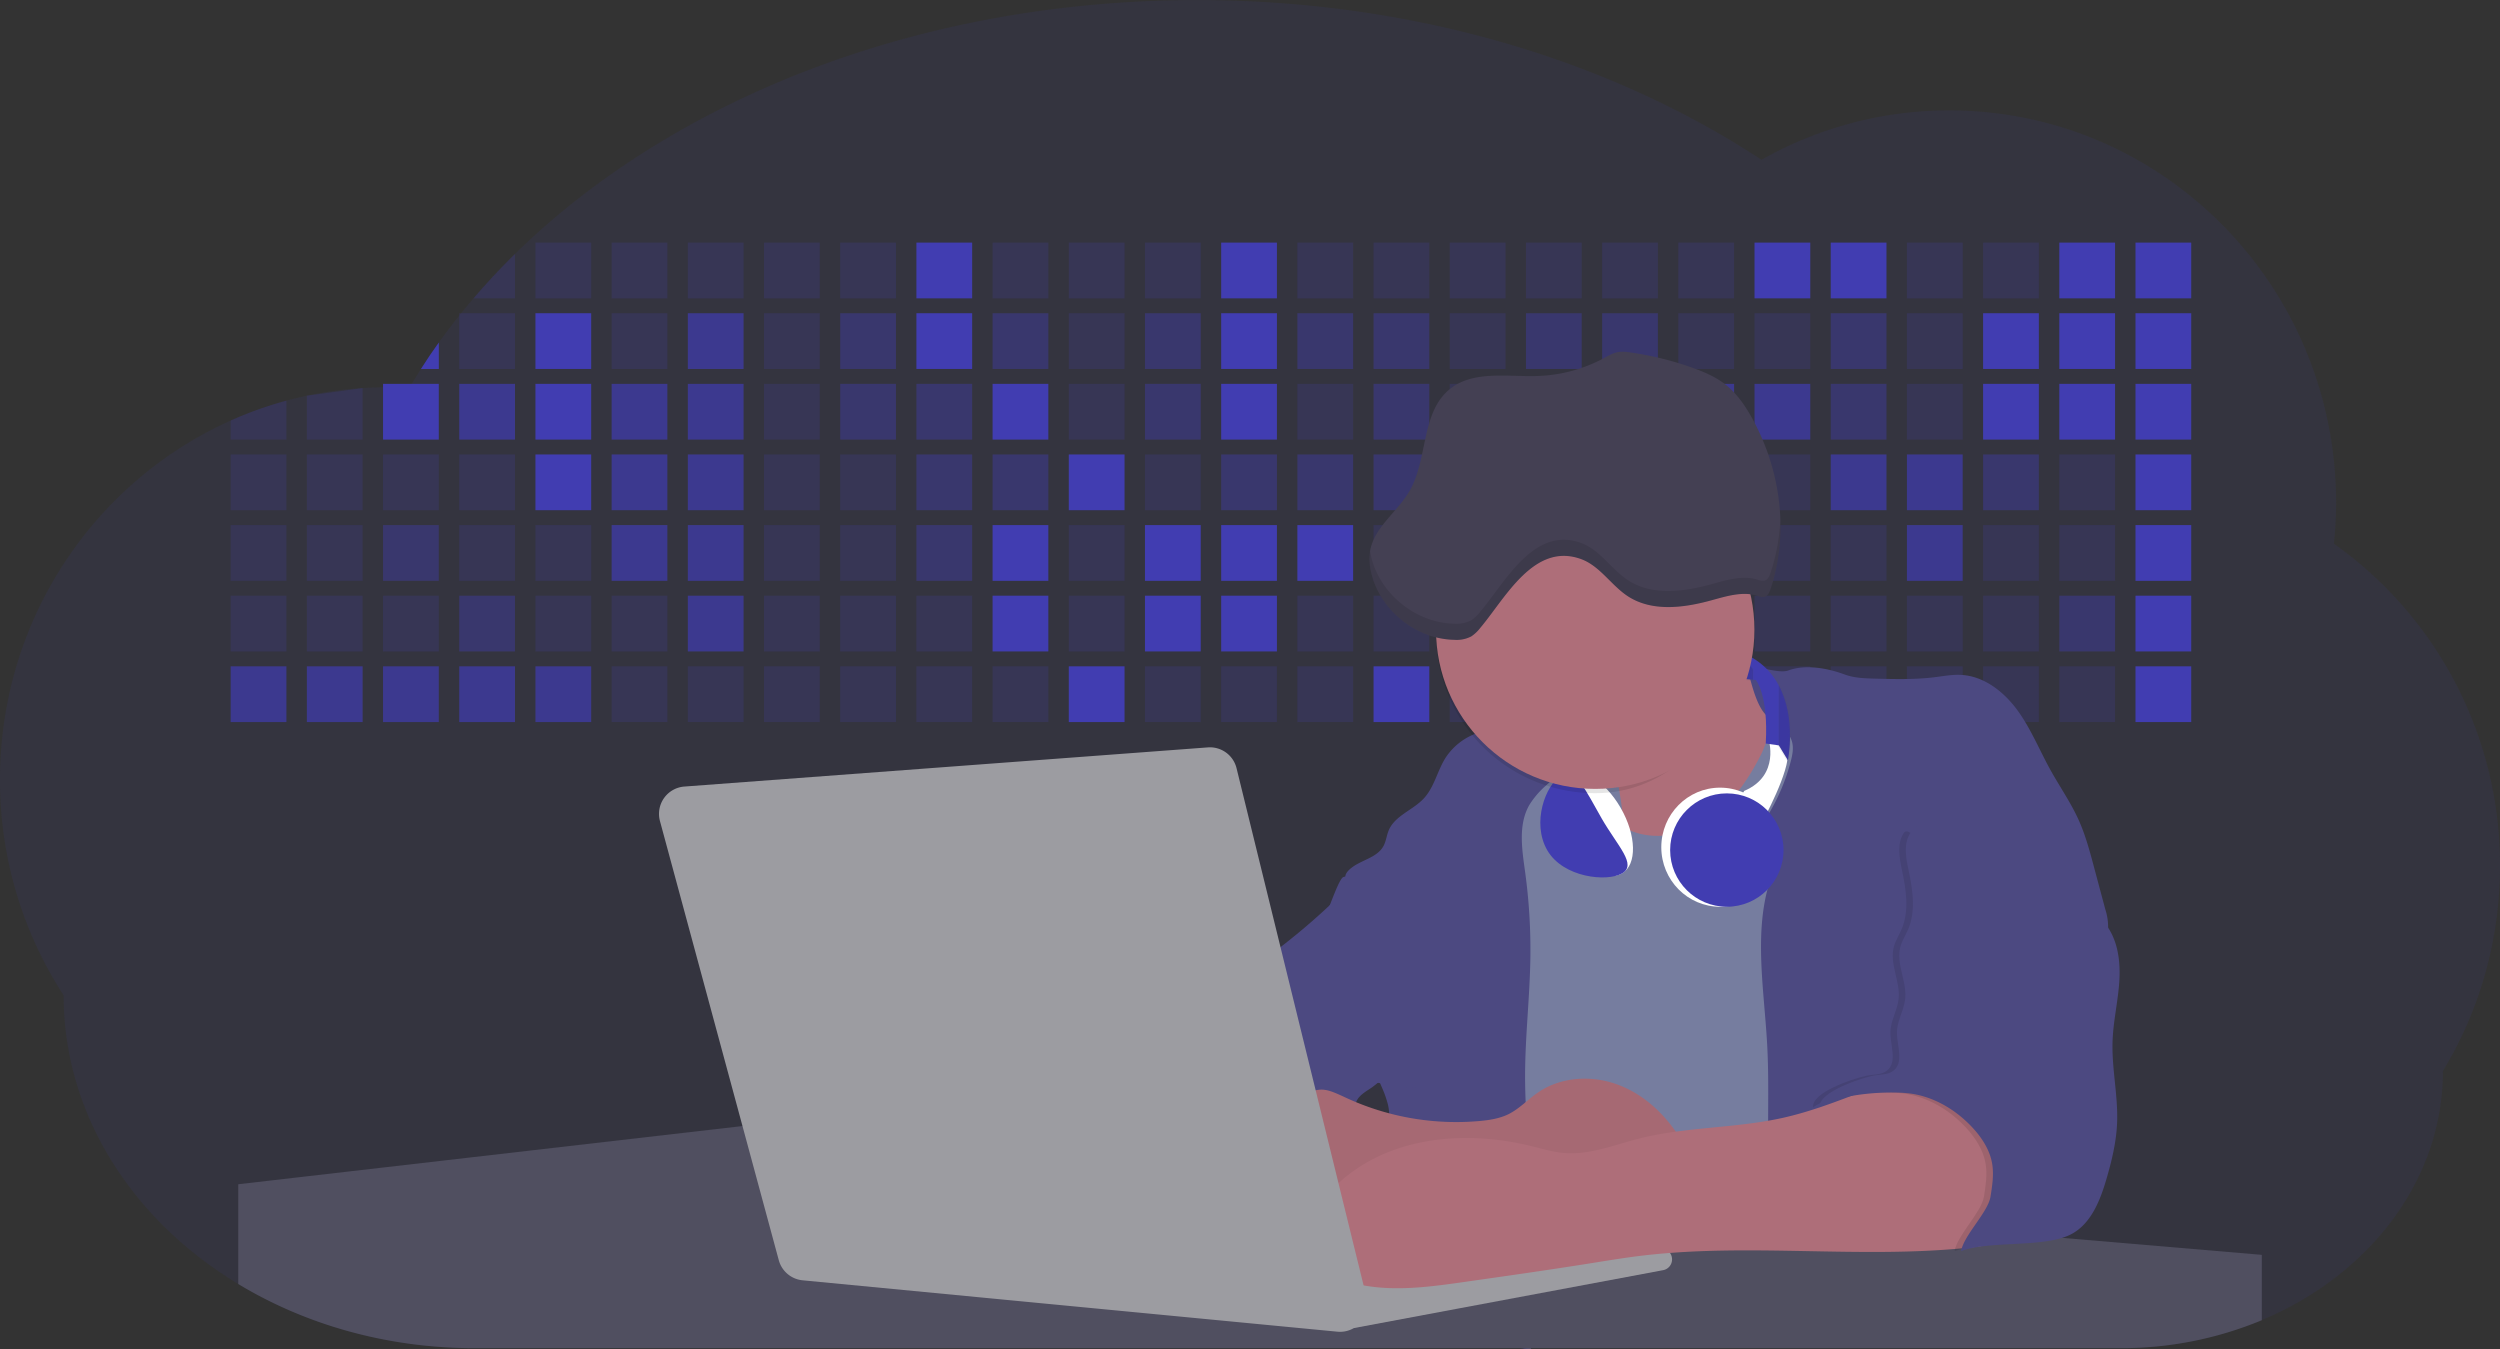 <svg id="aa7bae02-e79e-4d6b-a496-aba15f39787c" data-name="Layer 1" xmlns="http://www.w3.org/2000/svg" width="1144" height="617.32" viewBox="0 0 1144 617.32"><rect x="0" y="0" width="1144" height="617.32" fill="#333333" stroke="none"/><title>developer activity</title><path d="M1172,537.57a181.92,181.92,0,0,1-6.85,49.6,180.06,180.06,0,0,1-19.27,44.28c0,50.1-33.82,93.4-82.91,114a167.3,167.3,0,0,1-64.73,12.8H245.17c-40.25,0-77.55-10.86-108.14-29.36A185.76,185.76,0,0,1,112.2,711c-34-29.22-55.08-69.6-55.08-114.2A180.5,180.5,0,0,1,28,498.08c0-73.36,43.39-136.44,105.55-164.29a174.52,174.52,0,0,1,25.51-9.12q4.63-1.26,9.36-2.26a175.39,175.39,0,0,1,25.51-3.5q4.65-.29,9.35-.33H205c3.46,0,6.89.12,10.3.32l1.12-1.9q2.06-3.44,4.22-6.81,3.9-6.14,8.18-12.1,4.48-6.29,9.35-12.38l.83-1q2.76-3.44,5.64-6.8,9-10.49,19-20.35c72.11-70.68,185.08-116.18,312.08-116.18,98.82,0,189.15,27.55,258.34,73.07A174.18,174.18,0,0,1,920,191.86c97.74,0,177,80.37,177,179.51a184.9,184.9,0,0,1-1,18.78A180,180,0,0,1,1172,537.57Z" transform="translate(-28 -141.34)" fill="#413db1" opacity="0.1"/><path d="M263.66,257.52v20.35h-19Q253.59,267.39,263.66,257.52Z" transform="translate(-28 -141.34)" fill="#413db1" opacity="0.2"/><rect x="245.02" y="111.02" width="25.51" height="25.51" fill="#413db1" opacity="0.2"/><rect x="279.88" y="111.02" width="25.51" height="25.51" fill="#413db1" opacity="0.2"/><rect x="314.75" y="111.02" width="25.51" height="25.51" fill="#413db1" opacity="0.2"/><rect x="349.61" y="111.02" width="25.51" height="25.51" fill="#413db1" opacity="0.2"/><rect x="384.48" y="111.02" width="25.51" height="25.51" fill="#413db1" opacity="0.2"/><rect x="419.35" y="111.02" width="25.51" height="25.51" fill="#413db1"/><rect x="454.21" y="111.02" width="25.51" height="25.51" fill="#413db1" opacity="0.2"/><rect x="489.08" y="111.02" width="25.51" height="25.51" fill="#413db1" opacity="0.2"/><rect x="523.94" y="111.02" width="25.51" height="25.51" fill="#413db1" opacity="0.2"/><rect x="558.81" y="111.02" width="25.51" height="25.51" fill="#413db1"/><rect x="593.68" y="111.02" width="25.51" height="25.51" fill="#413db1" opacity="0.2"/><rect x="628.54" y="111.02" width="25.51" height="25.51" fill="#413db1" opacity="0.2"/><rect x="663.41" y="111.02" width="25.51" height="25.51" fill="#413db1" opacity="0.2"/><rect x="698.28" y="111.02" width="25.51" height="25.51" fill="#413db1" opacity="0.2"/><rect x="733.14" y="111.02" width="25.51" height="25.51" fill="#413db1" opacity="0.2"/><rect x="768.01" y="111.02" width="25.51" height="25.51" fill="#413db1" opacity="0.2"/><rect x="802.87" y="111.02" width="25.51" height="25.51" fill="#413db1"/><rect x="837.74" y="111.02" width="25.51" height="25.51" fill="#413db1"/><rect x="872.61" y="111.02" width="25.51" height="25.51" fill="#413db1" opacity="0.2"/><rect x="907.47" y="111.02" width="25.51" height="25.51" fill="#413db1" opacity="0.2"/><rect x="942.34" y="111.02" width="25.51" height="25.51" fill="#413db1"/><rect x="977.2" y="111.02" width="25.51" height="25.51" fill="#413db1"/><path d="M228.8,298.08v12.1h-8.18Q224.52,304,228.8,298.08Z" transform="translate(-28 -141.34)" fill="#413db1"/><rect x="210.15" y="143.33" width="25.51" height="25.51" fill="#413db1" opacity="0.2"/><rect x="245.02" y="143.33" width="25.51" height="25.51" fill="#413db1"/><rect x="279.88" y="143.33" width="25.51" height="25.51" fill="#413db1" opacity="0.2"/><rect x="314.75" y="143.33" width="25.51" height="25.51" fill="#413db1" opacity="0.7"/><rect x="349.61" y="143.33" width="25.51" height="25.51" fill="#413db1" opacity="0.2"/><rect x="384.48" y="143.33" width="25.51" height="25.51" fill="#413db1" opacity="0.4"/><rect x="419.35" y="143.33" width="25.51" height="25.51" fill="#413db1"/><rect x="454.21" y="143.33" width="25.51" height="25.51" fill="#413db1" opacity="0.4"/><rect x="489.08" y="143.33" width="25.51" height="25.51" fill="#413db1" opacity="0.2"/><rect x="523.94" y="143.33" width="25.51" height="25.51" fill="#413db1" opacity="0.4"/><rect x="558.81" y="143.33" width="25.51" height="25.51" fill="#413db1"/><rect x="593.68" y="143.33" width="25.51" height="25.51" fill="#413db1" opacity="0.4"/><rect x="628.54" y="143.33" width="25.51" height="25.51" fill="#413db1" opacity="0.4"/><rect x="663.41" y="143.33" width="25.51" height="25.51" fill="#413db1" opacity="0.2"/><rect x="698.28" y="143.33" width="25.51" height="25.51" fill="#413db1" opacity="0.4"/><rect x="733.14" y="143.33" width="25.51" height="25.51" fill="#413db1" opacity="0.4"/><rect x="768.01" y="143.33" width="25.51" height="25.51" fill="#413db1" opacity="0.2"/><rect x="802.87" y="143.33" width="25.51" height="25.51" fill="#413db1" opacity="0.2"/><rect x="837.74" y="143.33" width="25.51" height="25.51" fill="#413db1" opacity="0.4"/><rect x="872.61" y="143.33" width="25.51" height="25.51" fill="#413db1" opacity="0.2"/><rect x="907.47" y="143.33" width="25.51" height="25.51" fill="#413db1"/><rect x="942.34" y="143.33" width="25.51" height="25.51" fill="#413db1"/><rect x="977.2" y="143.33" width="25.51" height="25.51" fill="#413db1"/><path d="M159.06,324.67V342.5H133.55v-8.71A174.52,174.52,0,0,1,159.06,324.67Z" transform="translate(-28 -141.34)" fill="#413db1" opacity="0.2"/><polygon points="165.93 177.57 165.93 201.16 140.42 201.16 140.42 181.07 165.93 177.57" fill="#413db1" opacity="0.2"/><rect x="175.28" y="175.65" width="25.51" height="25.51" fill="#413db1"/><rect x="210.15" y="175.65" width="25.51" height="25.51" fill="#413db1" opacity="0.7"/><rect x="245.02" y="175.65" width="25.51" height="25.51" fill="#413db1"/><rect x="279.88" y="175.65" width="25.51" height="25.51" fill="#413db1" opacity="0.7"/><rect x="314.75" y="175.65" width="25.51" height="25.51" fill="#413db1" opacity="0.7"/><rect x="349.61" y="175.65" width="25.51" height="25.51" fill="#413db1" opacity="0.2"/><rect x="384.48" y="175.65" width="25.51" height="25.51" fill="#413db1" opacity="0.4"/><rect x="419.35" y="175.65" width="25.51" height="25.51" fill="#413db1" opacity="0.4"/><rect x="454.21" y="175.65" width="25.51" height="25.51" fill="#413db1"/><rect x="489.08" y="175.65" width="25.51" height="25.51" fill="#413db1" opacity="0.2"/><rect x="523.94" y="175.65" width="25.51" height="25.51" fill="#413db1" opacity="0.4"/><rect x="558.81" y="175.65" width="25.51" height="25.51" fill="#413db1"/><rect x="593.68" y="175.65" width="25.51" height="25.51" fill="#413db1" opacity="0.2"/><rect x="628.54" y="175.65" width="25.51" height="25.51" fill="#413db1" opacity="0.4"/><rect x="663.41" y="175.65" width="25.51" height="25.51" fill="#413db1" opacity="0.2"/><rect x="698.28" y="175.65" width="25.51" height="25.51" fill="#413db1"/><rect x="733.14" y="175.65" width="25.51" height="25.51" fill="#413db1" opacity="0.2"/><rect x="768.01" y="175.65" width="25.51" height="25.51" fill="#413db1" opacity="0.7"/><rect x="802.87" y="175.65" width="25.51" height="25.51" fill="#413db1" opacity="0.7"/><rect x="837.74" y="175.65" width="25.51" height="25.51" fill="#413db1" opacity="0.4"/><rect x="872.61" y="175.65" width="25.51" height="25.51" fill="#413db1" opacity="0.2"/><rect x="907.47" y="175.65" width="25.51" height="25.51" fill="#413db1"/><rect x="942.34" y="175.65" width="25.51" height="25.51" fill="#413db1"/><rect x="977.2" y="175.65" width="25.51" height="25.51" fill="#413db1"/><rect x="105.55" y="207.96" width="25.51" height="25.51" fill="#413db1" opacity="0.2"/><rect x="140.42" y="207.96" width="25.51" height="25.51" fill="#413db1" opacity="0.2"/><rect x="175.28" y="207.96" width="25.51" height="25.51" fill="#413db1" opacity="0.2"/><rect x="210.15" y="207.96" width="25.51" height="25.51" fill="#413db1" opacity="0.2"/><rect x="245.02" y="207.96" width="25.51" height="25.51" fill="#413db1"/><rect x="279.88" y="207.96" width="25.51" height="25.51" fill="#413db1" opacity="0.7"/><rect x="314.75" y="207.96" width="25.51" height="25.51" fill="#413db1" opacity="0.7"/><rect x="349.61" y="207.96" width="25.51" height="25.51" fill="#413db1" opacity="0.2"/><rect x="384.48" y="207.96" width="25.51" height="25.51" fill="#413db1" opacity="0.2"/><rect x="419.35" y="207.96" width="25.51" height="25.51" fill="#413db1" opacity="0.4"/><rect x="454.21" y="207.96" width="25.51" height="25.51" fill="#413db1" opacity="0.4"/><rect x="489.08" y="207.96" width="25.51" height="25.51" fill="#413db1"/><rect x="523.94" y="207.96" width="25.51" height="25.51" fill="#413db1" opacity="0.2"/><rect x="558.81" y="207.96" width="25.51" height="25.51" fill="#413db1" opacity="0.4"/><rect x="593.68" y="207.96" width="25.51" height="25.51" fill="#413db1" opacity="0.4"/><rect x="628.54" y="207.96" width="25.51" height="25.51" fill="#413db1" opacity="0.4"/><rect x="663.41" y="207.96" width="25.51" height="25.51" fill="#413db1" opacity="0.4"/><rect x="698.28" y="207.96" width="25.51" height="25.51" fill="#413db1" opacity="0.2"/><rect x="733.14" y="207.96" width="25.51" height="25.51" fill="#413db1" opacity="0.2"/><rect x="768.01" y="207.96" width="25.51" height="25.51" fill="#413db1" opacity="0.2"/><rect x="802.87" y="207.96" width="25.51" height="25.51" fill="#413db1" opacity="0.2"/><rect x="837.74" y="207.96" width="25.51" height="25.51" fill="#413db1" opacity="0.7"/><rect x="872.61" y="207.96" width="25.51" height="25.51" fill="#413db1" opacity="0.7"/><rect x="907.47" y="207.96" width="25.51" height="25.51" fill="#413db1" opacity="0.4"/><rect x="942.34" y="207.96" width="25.51" height="25.51" fill="#413db1" opacity="0.2"/><rect x="977.2" y="207.96" width="25.51" height="25.51" fill="#413db1"/><rect x="105.55" y="240.28" width="25.51" height="25.51" fill="#413db1" opacity="0.2"/><rect x="140.42" y="240.28" width="25.51" height="25.51" fill="#413db1" opacity="0.2"/><rect x="175.28" y="240.28" width="25.51" height="25.51" fill="#413db1" opacity="0.4"/><rect x="210.15" y="240.28" width="25.51" height="25.51" fill="#413db1" opacity="0.2"/><rect x="245.02" y="240.28" width="25.51" height="25.51" fill="#413db1" opacity="0.2"/><rect x="279.88" y="240.28" width="25.51" height="25.51" fill="#413db1" opacity="0.7"/><rect x="314.75" y="240.28" width="25.51" height="25.51" fill="#413db1" opacity="0.7"/><rect x="349.61" y="240.28" width="25.51" height="25.51" fill="#413db1" opacity="0.2"/><rect x="384.48" y="240.28" width="25.51" height="25.51" fill="#413db1" opacity="0.2"/><rect x="419.35" y="240.28" width="25.51" height="25.51" fill="#413db1" opacity="0.4"/><rect x="454.21" y="240.28" width="25.51" height="25.51" fill="#413db1"/><rect x="489.08" y="240.28" width="25.51" height="25.51" fill="#413db1" opacity="0.2"/><rect x="523.94" y="240.28" width="25.51" height="25.51" fill="#413db1"/><rect x="558.81" y="240.28" width="25.51" height="25.51" fill="#413db1"/><rect x="593.68" y="240.28" width="25.51" height="25.51" fill="#413db1"/><rect x="628.54" y="240.28" width="25.51" height="25.51" fill="#413db1" opacity="0.2"/><rect x="663.41" y="240.28" width="25.51" height="25.51" fill="#413db1"/><rect x="698.28" y="240.28" width="25.51" height="25.51" fill="#413db1" opacity="0.2"/><rect x="733.14" y="240.28" width="25.51" height="25.51" fill="#413db1" opacity="0.2"/><rect x="768.01" y="240.28" width="25.51" height="25.51" fill="#413db1" opacity="0.2"/><rect x="802.87" y="240.28" width="25.51" height="25.51" fill="#413db1" opacity="0.2"/><rect x="837.74" y="240.28" width="25.51" height="25.51" fill="#413db1" opacity="0.2"/><rect x="872.61" y="240.28" width="25.51" height="25.51" fill="#413db1" opacity="0.7"/><rect x="907.47" y="240.28" width="25.51" height="25.51" fill="#413db1" opacity="0.2"/><rect x="942.34" y="240.28" width="25.51" height="25.51" fill="#413db1" opacity="0.2"/><rect x="977.2" y="240.28" width="25.51" height="25.51" fill="#413db1"/><rect x="105.55" y="272.59" width="25.51" height="25.51" fill="#413db1" opacity="0.2"/><rect x="140.42" y="272.59" width="25.51" height="25.51" fill="#413db1" opacity="0.2"/><rect x="175.28" y="272.59" width="25.51" height="25.51" fill="#413db1" opacity="0.2"/><rect x="210.15" y="272.59" width="25.51" height="25.51" fill="#413db1" opacity="0.4"/><rect x="245.02" y="272.59" width="25.51" height="25.51" fill="#413db1" opacity="0.2"/><rect x="279.88" y="272.59" width="25.51" height="25.51" fill="#413db1" opacity="0.2"/><rect x="314.75" y="272.59" width="25.51" height="25.51" fill="#413db1" opacity="0.7"/><rect x="349.61" y="272.59" width="25.51" height="25.51" fill="#413db1" opacity="0.2"/><rect x="384.48" y="272.59" width="25.51" height="25.51" fill="#413db1" opacity="0.2"/><rect x="419.35" y="272.59" width="25.51" height="25.51" fill="#413db1" opacity="0.2"/><rect x="454.21" y="272.59" width="25.51" height="25.51" fill="#413db1"/><rect x="489.08" y="272.59" width="25.51" height="25.51" fill="#413db1" opacity="0.2"/><rect x="523.94" y="272.59" width="25.51" height="25.51" fill="#413db1"/><rect x="558.81" y="272.59" width="25.51" height="25.51" fill="#413db1"/><rect x="593.68" y="272.59" width="25.51" height="25.51" fill="#413db1" opacity="0.2"/><rect x="628.54" y="272.59" width="25.51" height="25.51" fill="#413db1" opacity="0.2"/><rect x="663.41" y="272.59" width="25.51" height="25.51" fill="#413db1" opacity="0.2"/><rect x="698.28" y="272.59" width="25.51" height="25.51" fill="#413db1" opacity="0.2"/><rect x="733.14" y="272.59" width="25.51" height="25.51" fill="#413db1" opacity="0.2"/><rect x="768.01" y="272.59" width="25.51" height="25.51" fill="#413db1" opacity="0.2"/><rect x="802.87" y="272.59" width="25.51" height="25.51" fill="#413db1" opacity="0.2"/><rect x="837.74" y="272.59" width="25.51" height="25.51" fill="#413db1" opacity="0.2"/><rect x="872.61" y="272.59" width="25.51" height="25.51" fill="#413db1" opacity="0.2"/><rect x="907.47" y="272.59" width="25.51" height="25.51" fill="#413db1" opacity="0.2"/><rect x="942.34" y="272.59" width="25.51" height="25.51" fill="#413db1" opacity="0.4"/><rect x="977.2" y="272.59" width="25.51" height="25.51" fill="#413db1"/><rect x="105.55" y="304.91" width="25.51" height="25.51" fill="#413db1" opacity="0.7"/><rect x="140.42" y="304.91" width="25.51" height="25.51" fill="#413db1" opacity="0.7"/><rect x="175.28" y="304.91" width="25.51" height="25.51" fill="#413db1" opacity="0.7"/><rect x="210.15" y="304.91" width="25.51" height="25.51" fill="#413db1" opacity="0.7"/><rect x="245.02" y="304.91" width="25.51" height="25.51" fill="#413db1" opacity="0.7"/><rect x="279.88" y="304.91" width="25.51" height="25.51" fill="#413db1" opacity="0.2"/><rect x="314.75" y="304.91" width="25.51" height="25.51" fill="#413db1" opacity="0.2"/><rect x="349.61" y="304.91" width="25.51" height="25.51" fill="#413db1" opacity="0.2"/><rect x="384.48" y="304.91" width="25.51" height="25.51" fill="#413db1" opacity="0.2"/><rect x="419.35" y="304.91" width="25.51" height="25.51" fill="#413db1" opacity="0.2"/><rect x="454.21" y="304.91" width="25.51" height="25.51" fill="#413db1" opacity="0.2"/><rect x="489.08" y="304.91" width="25.51" height="25.51" fill="#413db1"/><rect x="523.94" y="304.91" width="25.51" height="25.51" fill="#413db1" opacity="0.2"/><rect x="558.81" y="304.91" width="25.51" height="25.51" fill="#413db1" opacity="0.2"/><rect x="593.68" y="304.91" width="25.51" height="25.51" fill="#413db1" opacity="0.2"/><rect x="628.54" y="304.91" width="25.51" height="25.51" fill="#413db1"/><rect x="663.41" y="304.91" width="25.51" height="25.51" fill="#413db1" opacity="0.2"/><rect x="698.28" y="304.91" width="25.51" height="25.51" fill="#413db1" opacity="0.2"/><rect x="733.14" y="304.91" width="25.51" height="25.51" fill="#413db1" opacity="0.2"/><rect x="768.01" y="304.91" width="25.51" height="25.51" fill="#413db1" opacity="0.2"/><rect x="802.87" y="304.91" width="25.51" height="25.51" fill="#413db1" opacity="0.2"/><rect x="837.74" y="304.91" width="25.51" height="25.51" fill="#413db1" opacity="0.2"/><rect x="872.61" y="304.91" width="25.51" height="25.51" fill="#413db1" opacity="0.2"/><rect x="907.47" y="304.91" width="25.51" height="25.51" fill="#413db1" opacity="0.2"/><rect x="942.34" y="304.91" width="25.51" height="25.51" fill="#413db1" opacity="0.2"/><rect x="977.2" y="304.91" width="25.51" height="25.51" fill="#413db1"/><circle cx="734.52" cy="363.89" r="34.87" fill="#767d9f"/><path d="M760.71,460.87q5.22,22.78,8.86,45.9c.73,4.58,1.38,9.41-.28,13.74-1.39,3.61-4.22,6.43-6.44,9.59s-3.9,7.21-2.55,10.83,5.29,5.6,9.05,6.62c10.76,2.9,22.23.79,32.94-2.35a53.29,53.29,0,0,0,13.81-5.72c4.54-2.88,8.26-6.88,11.68-11,15.61-18.93,25.83-41.65,35.45-64.23a39.12,39.12,0,0,1-33.11-13.34c-3.94-4.63-6.83-11.08-4.61-16.74-6.51,3.57-14.24,3.81-21.25,6.25a75.49,75.49,0,0,0-12.5,6.15q-7.18,4.15-14.28,8.46C772.07,458.29,767,461.19,760.71,460.87Z" transform="translate(-28 -141.34)" fill="#ae6e79"/><path d="M833.64,487.05c-6.11,11.89-14.06,23.32-25.41,30.4s-26.63,9-38,2c-5.6-3.42-9.84-8.62-14.73-13s-11-8.13-17.57-7.56c-7.24.63-12.91,6.28-17.76,11.69-7.36,8.22-14.47,16.79-19.68,26.52-10,18.7-12.37,40.56-11.93,61.76s3.51,42.29,3.58,63.49c.1,26.08-4.32,51.95-8.79,77.64,41.1-5.06,82.25,6,123.44,10.19,26.36,2.71,52.92,2.65,79.42,2.58,4.66,0,9.62-.12,13.5-2.7a18.2,18.2,0,0,0,5.59-6.64c3.66-6.75,5.13-14.45,6.15-22.06,2.59-19.22,2.67-38.68,2.74-58.08.18-47,.35-94.17-5.62-140.8-1.47-11.47-3.35-23-7.75-33.73s-11.58-20.6-21.62-26.35c-6.45-3.7-21.4-10.14-29-6.41C841.67,460.15,837.73,479.09,833.64,487.05Z" transform="translate(-28 -141.34)" fill="#767d9f"/><path d="M836.68,619.77c-1.55-29-7.86-59.95,5.57-85.69,3.3-6.32-8.54-14.21-4.88-20.33a92.08,92.08,0,0,0,10.06-23.93c.76-2.89,1.37-5.95.65-8.85-1.33-5.29-6.56-8.44-11-11.66-4.9-3.56-7.42-14.41-9-20.28s12.57,1.2,18.26-.89c7.9-2.89,17.94-1.07,25.82,1.86,4.4,1.62,9.18,1.76,13.87,1.88,9.11.24,18.25.47,27.29-.65,4.06-.51,8.13-1.28,12.21-1.05,10.41.59,19.46,7.71,25.62,16.13s10.08,18.23,15.13,27.35c4.21,7.6,9.23,14.78,12.82,22.69,3.18,7,5.19,14.52,7.18,22l5.13,19.19a25.58,25.58,0,0,1,1.26,8.51c-.26,3.07-1.62,5.93-3,8.66A164.12,164.12,0,0,1,971,603.2c-10.79,13.23-23.89,25.16-30.3,41-2.5,6.17-3.89,12.73-5.16,19.27a707.94,707.94,0,0,0-10.9,79.15,174.2,174.2,0,0,0-36.52-12.21,177.61,177.61,0,0,0-19-3c-5.59-.58-12.8.52-18.12-1-8.9-2.53-9.88-17.58-11.23-25.46-2.16-12.55-2.59-25.32-2.67-38C837,648.53,837.45,634.14,836.68,619.77Z" transform="translate(-28 -141.34)" fill="#4c4981"/><path d="M641.23,565.54c4.21,24,8.85,48.07,18,70.62-.23.22-.46.42-.69.62-.81.69-1.65,1.34-2.53,2-2.05,1.44-4.3,2.66-6,4.54a8,8,0,0,0-1.5,2.45,5.48,5.48,0,0,0,0,4.47c-4.77,2.11-10.31,1.46-15.66,1.26-4.61-.17-9.08,0-12.78,2.53-5.14,3.54-6.69,10.34-7.52,16.52q-.46,3.38-.79,6.77-.32,3.15-.52,6.32a188.61,188.61,0,0,0-.19,21q.08,1.92.21,3.84c-16.34-.39-31.23-8.91-45.32-17.19-3.22-1.89-6.54-3.88-8.63-7A15.8,15.8,0,0,1,555,674c0-.51.09-1,.16-1.52a41.58,41.58,0,0,1,2.29-8.68,107.2,107.2,0,0,1,19.19-32.65c3.58-4.18,7.61-8.27,9.28-13.52.73-2.29,1-4.72,1.74-7,3.32-9.88,15.3-14.55,19.4-24.14,1-2.29,1.46-4.8,2.7-7a17.63,17.63,0,0,1,4.25-4.75c.73-.61,1.49-1.2,2.24-1.79q10.54-8.26,20.31-17.45,1.82-1.71,3.6-3.46A59.48,59.48,0,0,0,641.23,565.54Z" transform="translate(-28 -141.34)" fill="#4c4981"/><path d="M742,494.56c-1.44,1.52-3,2.95-4.53,4.37l-.41.37-1.62,1.5a39,39,0,0,0-7.55,8.79l-.17.28c-5.1,9.13-3.21,20.37-1.79,30.74a261.55,261.55,0,0,1,2.37,39c-.26,18-2.38,35.88-2.42,53.86,0,4.08.09,8.15.27,12.23.29,6.63.79,13.25,1.39,19.87.65,7.26,1.43,14.51,2.16,21.76.58,5.61,1.13,11.21,1.59,16.81.23,2.9.45,5.79.63,8.69.21,3.4.38,6.81.48,10.21h0c.07,2.16.11,4.31.11,6.47,0,1.23,0,2.45,0,3.67q0,3.51-.19,7-.2,4.49-.61,9c-.31,3.27-.86,6.84-3.16,9.14-.14.14-.29.27-.44.4l-3.24-.4a332.72,332.72,0,0,0-67.3-1.2c.49-3.38.94-6.75,1.38-10.14.2-1.6.4-3.21.59-4.82q.33-2.76.63-5.52c.23-2,.44-4,.64-6q.78-7.73,1.37-15.47.87-11.29,1.32-22.62.22-5.41.34-10.83.17-6.72.16-13.45,0-6.54-.11-13.1c0-1.44-.06-2.88-.18-4.31a27.35,27.35,0,0,0-.53-3.83,49.87,49.87,0,0,0-3-8.48c-.22-.52-.43-1-.64-1.55-.12-.27-.23-.55-.34-.82,5.76-5.13,9.86-12,13.8-18.76,6.39-10.89,12.93-22.26,14-34.84s-5.18-26.71-17.2-30.55c-3.27-1-6.73-1.28-10.1-1.87-3.18-.56-9.81-1.83-13.49-4.11q-3,3.08-6,6.05a22.15,22.15,0,0,1,2.17-8.71l1.42.07a2.71,2.71,0,0,1-.16-1c0-1.07.74-2.28,2.32-3.62,4.71-4,12.12-4.89,15.09-10.3,1.24-2.25,1.45-4.93,2.45-7.29,2.87-6.73,11.11-9.21,16.07-14.59s6.2-13,10.21-19a28.62,28.62,0,0,1,12-10c.4-.19.81-.38,1.22-.55,8.3-3.55,18.16-4.36,26.76-4.34,3.34,0,12,.1,16.24,1.79a5.32,5.32,0,0,1,1.85,1.13C752.37,480.61,745.34,491,742,494.56Z" transform="translate(-28 -141.34)" fill="#4c4981"/><path d="M642.72,542.69a60.88,60.88,0,0,1,46.74,4.87c7.2,4,13.66,9.58,17.62,16.78,5.95,10.8,5.69,23.82,5.27,36.15-.21,6.17-.48,12.56-3.2,18.1C706,625,700.06,629.4,694,633a42.24,42.24,0,0,1-12.32,5.33c-6.72,1.46-13.7.22-20.47-1-7.36-1.36-15.26-3-20.37-8.48-3-3.18-4.64-7.31-6.26-11.35q-3.49-8.75-7-17.48c-4.05-10.11-5.42-18.52-.07-28.37,2.43-4.49,5.4-8.69,7.8-13.21C636.51,556.14,640.81,543.28,642.72,542.69Z" transform="translate(-28 -141.34)" fill="#4c4981"/><path d="M1063,715.56v29.9a167.3,167.3,0,0,1-64.73,12.8H728.58c-.14.14-.29.27-.44.4l-3.24-.4H245.17c-40.25,0-77.55-10.86-108.14-29.36V683.25l230.72-26.63.18,0L502.29,668l34.77,3,18.06,1.53,37.38,3.17,19.23,1.63,28,2.38,3.94.33,20.18,1.71L691.23,684l38.5,3.26,64.18,5.45,45.15,3.83,74.14,6.29,14.1,1.19,1.52.13,1.32.11,18.62,1.58,20.44,1.74,2.37.2Z" transform="translate(-28 -141.34)" fill="#504f60"/><polygon points="764 573.12 474.86 523.77 463.65 580.46 596.19 596.33 637 601.44 749.26 579.33 764 573.12" fill="#9c9ca1"/><path d="M642.33,739.94l144.86-27.23a5,5,0,0,1,5.94,4.93h0a5,5,0,0,1-4.09,4.93L647.57,749.06Z" transform="translate(-28 -141.34)" fill="#9c9ca1"/><path d="M705.17,654.31c4.51-.42,9.08-1.13,13.14-3.13,5-2.49,8.89-6.78,13.52-9.94,10.18-7,23.8-7.94,35.47-3.92s21.41,12.63,28.23,22.91c4.53,6.85,7.93,15.59,4.73,23.15a30.51,30.51,0,0,1-4.12,6.44l-8.34,10.9a29,29,0,0,1-5.66,6.09c-3.12,2.27-7,3.2-10.82,3.76-10.15,1.48-20.48.64-30.71,1.32-17.57,1.17-34.73,6.83-52.34,6.64-10.12-.11-20.11-2.15-30-4.19l-43.77-9c-7.62-1.56-16.23-3.84-19.82-10.75-1.61-3.11-1.91-6.71-2.1-10.21-.52-9.64,0-20.36,6.68-27.31,6.28-6.52,16.21-8.58,23.71-13.4,9.18-5.91,12.21-4,21.89.44A120,120,0,0,0,705.17,654.31Z" transform="translate(-28 -141.34)" fill="#ae6e79"/><path d="M705.17,654.31c4.51-.42,9.08-1.13,13.14-3.13,5-2.49,8.89-6.78,13.52-9.94,10.18-7,23.8-7.94,35.47-3.92s21.41,12.63,28.23,22.91c4.53,6.85,7.93,15.59,4.73,23.15a30.51,30.51,0,0,1-4.12,6.44l-8.34,10.9a29,29,0,0,1-5.66,6.09c-3.12,2.27-7,3.2-10.82,3.76-10.15,1.48-20.48.64-30.71,1.32-17.57,1.17-34.73,6.83-52.34,6.64-10.12-.11-20.11-2.15-30-4.19l-43.77-9c-7.62-1.56-16.23-3.84-19.82-10.75-1.61-3.11-1.91-6.71-2.1-10.21-.52-9.64,0-20.36,6.68-27.31,6.28-6.52,16.21-8.58,23.71-13.4,9.18-5.91,12.21-4,21.89.44A120,120,0,0,0,705.17,654.31Z" transform="translate(-28 -141.34)" opacity="0.05"/><path d="M880.94,640.6c-12.28,4.75-24.63,9.52-37.49,12.35-21.56,4.75-44.12,4-65.51,9.43-11.3,2.88-22.53,7.52-34.14,6.58-5.19-.42-10.2-2-15.25-3.2-28.37-7-60.62-4.73-83.66,13.27-7.88,6.15-14.33,13.82-20.18,22a14.7,14.7,0,0,0,5.91,21.88A86.62,86.62,0,0,0,659,730.48c13.13,1.16,26.32-.7,39.38-2.56,19.38-2.75,38.77-5.51,58.1-8.6,6.94-1.11,13.88-2.26,20.86-3.14,50.23-6.35,101.37,1.37,151.73-3.93,5.09-.54,10.27-1.24,14.9-3.41,11.72-5.5,17.52-20,15.1-32.74s-11.76-23.33-23-29.83c-9.42-5.47-19.58-7.68-30.07-10C896.26,634,890.32,637,880.94,640.6Z" transform="translate(-28 -141.34)" fill="#ae6e79"/><path d="M988.67,564.44c5.54,7.26,6.72,17,6.12,26.09s-2.76,18.08-3.08,27.21c-.44,12.52,2.58,25,2.07,37.48-.36,8.73-2.43,17.29-4.88,25.67-2.89,9.89-7.07,20.52-16.2,25.27-12.12,6.31-37.54,2.76-50.29,7.7,1.16-7.23,12.28-17.7,13.44-24.93.8-5,1.61-10.14.75-15.15-1.1-6.39-4.85-12.06-9.3-16.78-7.08-7.51-16.32-13.16-26.47-15s-35-.33-43.12,6.08c-1-6.62,17.6-13,24.14-14.43,3.26-.73,7-.32,9.61-2.39,5-3.92,1.37-11.73,1.61-18,.19-5,3.11-9.58,3.7-14.58,1-8-4.22-16.15-2.17-24,.76-2.9,2.45-5.45,3.62-8.21,3.56-8.45,2-18.09.1-27.07-1.18-5.64-2.33-12,.81-16.81,2.91-4.49,11.17,11.5,16.46,10.76,17.47-2.45,33.28-15.4,47.39-4.8,7.19,5.4,8.13,11,11,18.71C976.77,554.6,984,558.36,988.67,564.44Z" transform="translate(-28 -141.34)" opacity="0.1"/><path d="M991.67,564.44c5.54,7.26,6.72,17,6.12,26.09s-2.76,18.08-3.08,27.21c-.44,12.52,2.58,25,2.07,37.48-.36,8.73-2.43,17.29-4.88,25.67-2.89,9.89-7.07,20.52-16.2,25.27-12.12,6.31-37.54,2.76-50.29,7.7,1.16-7.23,12.28-17.7,13.44-24.93.8-5,1.61-10.14.75-15.15-1.1-6.39-4.85-12.06-9.3-16.78-7.08-7.51-16.32-13.16-26.47-15s-35-.33-43.12,6.08c-1-6.62,17.6-13,24.14-14.43,3.26-.73,7-.32,9.61-2.39,5-3.92,1.37-11.73,1.61-18,.19-5,3.11-9.58,3.7-14.58,1-8-4.22-16.15-2.17-24,.76-2.9,2.45-5.45,3.62-8.21,3.56-8.45,2-18.09.1-27.07-1.18-5.64-2.33-12,.81-16.81,2.91-4.49,8.6-6.19,13.89-6.94a68.42,68.42,0,0,1,50,12.9c7.19,5.4,8.13,11,11,18.71C979.77,554.6,987,558.36,991.67,564.44Z" transform="translate(-28 -141.34)" fill="#4c4981"/><path d="M330,517.06,384.37,718a12.55,12.55,0,0,0,10.91,9.21L640,750.72a12.54,12.54,0,0,0,13.38-15.48L593.84,492.86a12.54,12.54,0,0,0-13.12-9.51L341.13,501.27A12.54,12.54,0,0,0,330,517.06Z" transform="translate(-28 -141.34)" fill="#9c9ca1"/><ellipse cx="787.11" cy="387.68" rx="26.9" ry="27.25" fill="#fff"/><path d="M837.2,479.31s5.67,16.86-11.06,23.95L824,507l10.48,10.34S847.4,493.77,846,485.4C846,485.4,844,476.9,837.2,479.31Z" transform="translate(-28 -141.34)" fill="#fff"/><circle cx="790.2" cy="388.99" r="25.94" fill="#413db1"/><path d="M846.13,489.23l-4.12-6.8-6-.85c1.28-22.39-4.53-29.06-4.53-29.06l-1.35-.13-5.88-.57-11.06-11.48v-3.26c15.54,1.85,24.13,9.23,28.77,17.88C850.16,470.14,846.13,489.23,846.13,489.23Z" transform="translate(-28 -141.34)" fill="#413db1"/><path d="M830.18,448.27v4.12l-5.88-.57-11.06-11.48S830.35,444.17,830.18,448.27Z" transform="translate(-28 -141.34)" stroke="#4c4981" stroke-miterlimit="10" opacity="0.1"/><path d="M846.13,489.23l-4.12-6.8V455C850.16,470.14,846.13,489.23,846.13,489.23Z" transform="translate(-28 -141.34)" stroke="#4c4981" stroke-miterlimit="10" opacity="0.1"/><ellipse cx="757.11" cy="518.2" rx="14.43" ry="26.32" transform="translate(-185.67 306.64) rotate(-30)" fill="#fff"/><path d="M761,516c7.27,12.59,16.19,21,9.29,25s-27,2-34.27-10.6-.67-30,6.23-34S753.72,503.38,761,516Z" transform="translate(-28 -141.34)" fill="#413db1"/><path d="M825.73,425.3c0,40.23-27.53,79-67.76,79a72.85,72.85,0,0,1,0-145.7C798.2,358.64,825.73,385.06,825.73,425.3Z" transform="translate(-28 -141.34)" opacity="0.1"/><circle cx="729.97" cy="288.15" r="72.85" fill="#ae6e79"/><path d="M751.57,397.21c8.67,3.19,13.8,12.15,21.58,17.14,11,7,25.32,5.19,37.88,1.73,7-1.91,14.32-4.24,21.21-2.12a6,6,0,0,0,3.23.46c1.5-.43,2.24-2.09,2.73-3.57,8.52-25.4,4.69-54.17-8.17-77.67-3.32-6.06-7.3-11.92-12.78-16.13-4.32-3.31-9.4-5.48-14.52-7.33a145,145,0,0,0-28.88-7.13,17.94,17.94,0,0,0-5.27-.17c-2.41.39-4.57,1.69-6.72,2.85A68.78,68.78,0,0,1,732,313.38c-14,.53-30-2.77-40.79,6.21-13,10.77-9.76,31.78-18.19,46.4-5.58,9.67-16.34,16.69-18.11,27.7a25.57,25.57,0,0,0,.63,10.07c4.12,16.94,20.52,30.06,38,30.37a14.42,14.42,0,0,0,7.76-1.59,17.55,17.55,0,0,0,4.09-3.89C716.84,415.09,729.94,389.25,751.57,397.21Z" transform="translate(-28 -141.34)" fill="#444053"/><path d="M838.2,403.48c-.49,1.48-1.23,3.14-2.73,3.57a6,6,0,0,1-3.23-.46c-6.89-2.12-14.25.21-21.2,2.12-12.57,3.46-26.92,5.31-37.88-1.73-7.79-5-12.91-14-21.59-17.14-21.63-8-34.73,17.88-46.21,31.44a17.55,17.55,0,0,1-4.09,3.89,14.42,14.42,0,0,1-7.76,1.59c-17.42-.31-33.83-13.43-38-30.37-.23-1-.43-2-.58-3,0,.09,0,.17-.05.26a25.57,25.57,0,0,0,.63,10.07c4.12,16.94,20.53,30.06,38,30.37a14.42,14.42,0,0,0,7.76-1.59,17.55,17.55,0,0,0,4.09-3.89c11.48-13.56,24.58-39.4,46.21-31.44,8.68,3.19,13.8,12.15,21.59,17.14,11,7,25.31,5.19,37.88,1.73,7-1.91,14.31-4.24,21.2-2.12a6,6,0,0,0,3.23.46c1.5-.43,2.24-2.09,2.73-3.57a90.29,90.29,0,0,0,4.48-32.26A88.8,88.8,0,0,1,838.2,403.48Z" transform="translate(-28 -141.34)" opacity="0.1"/></svg>